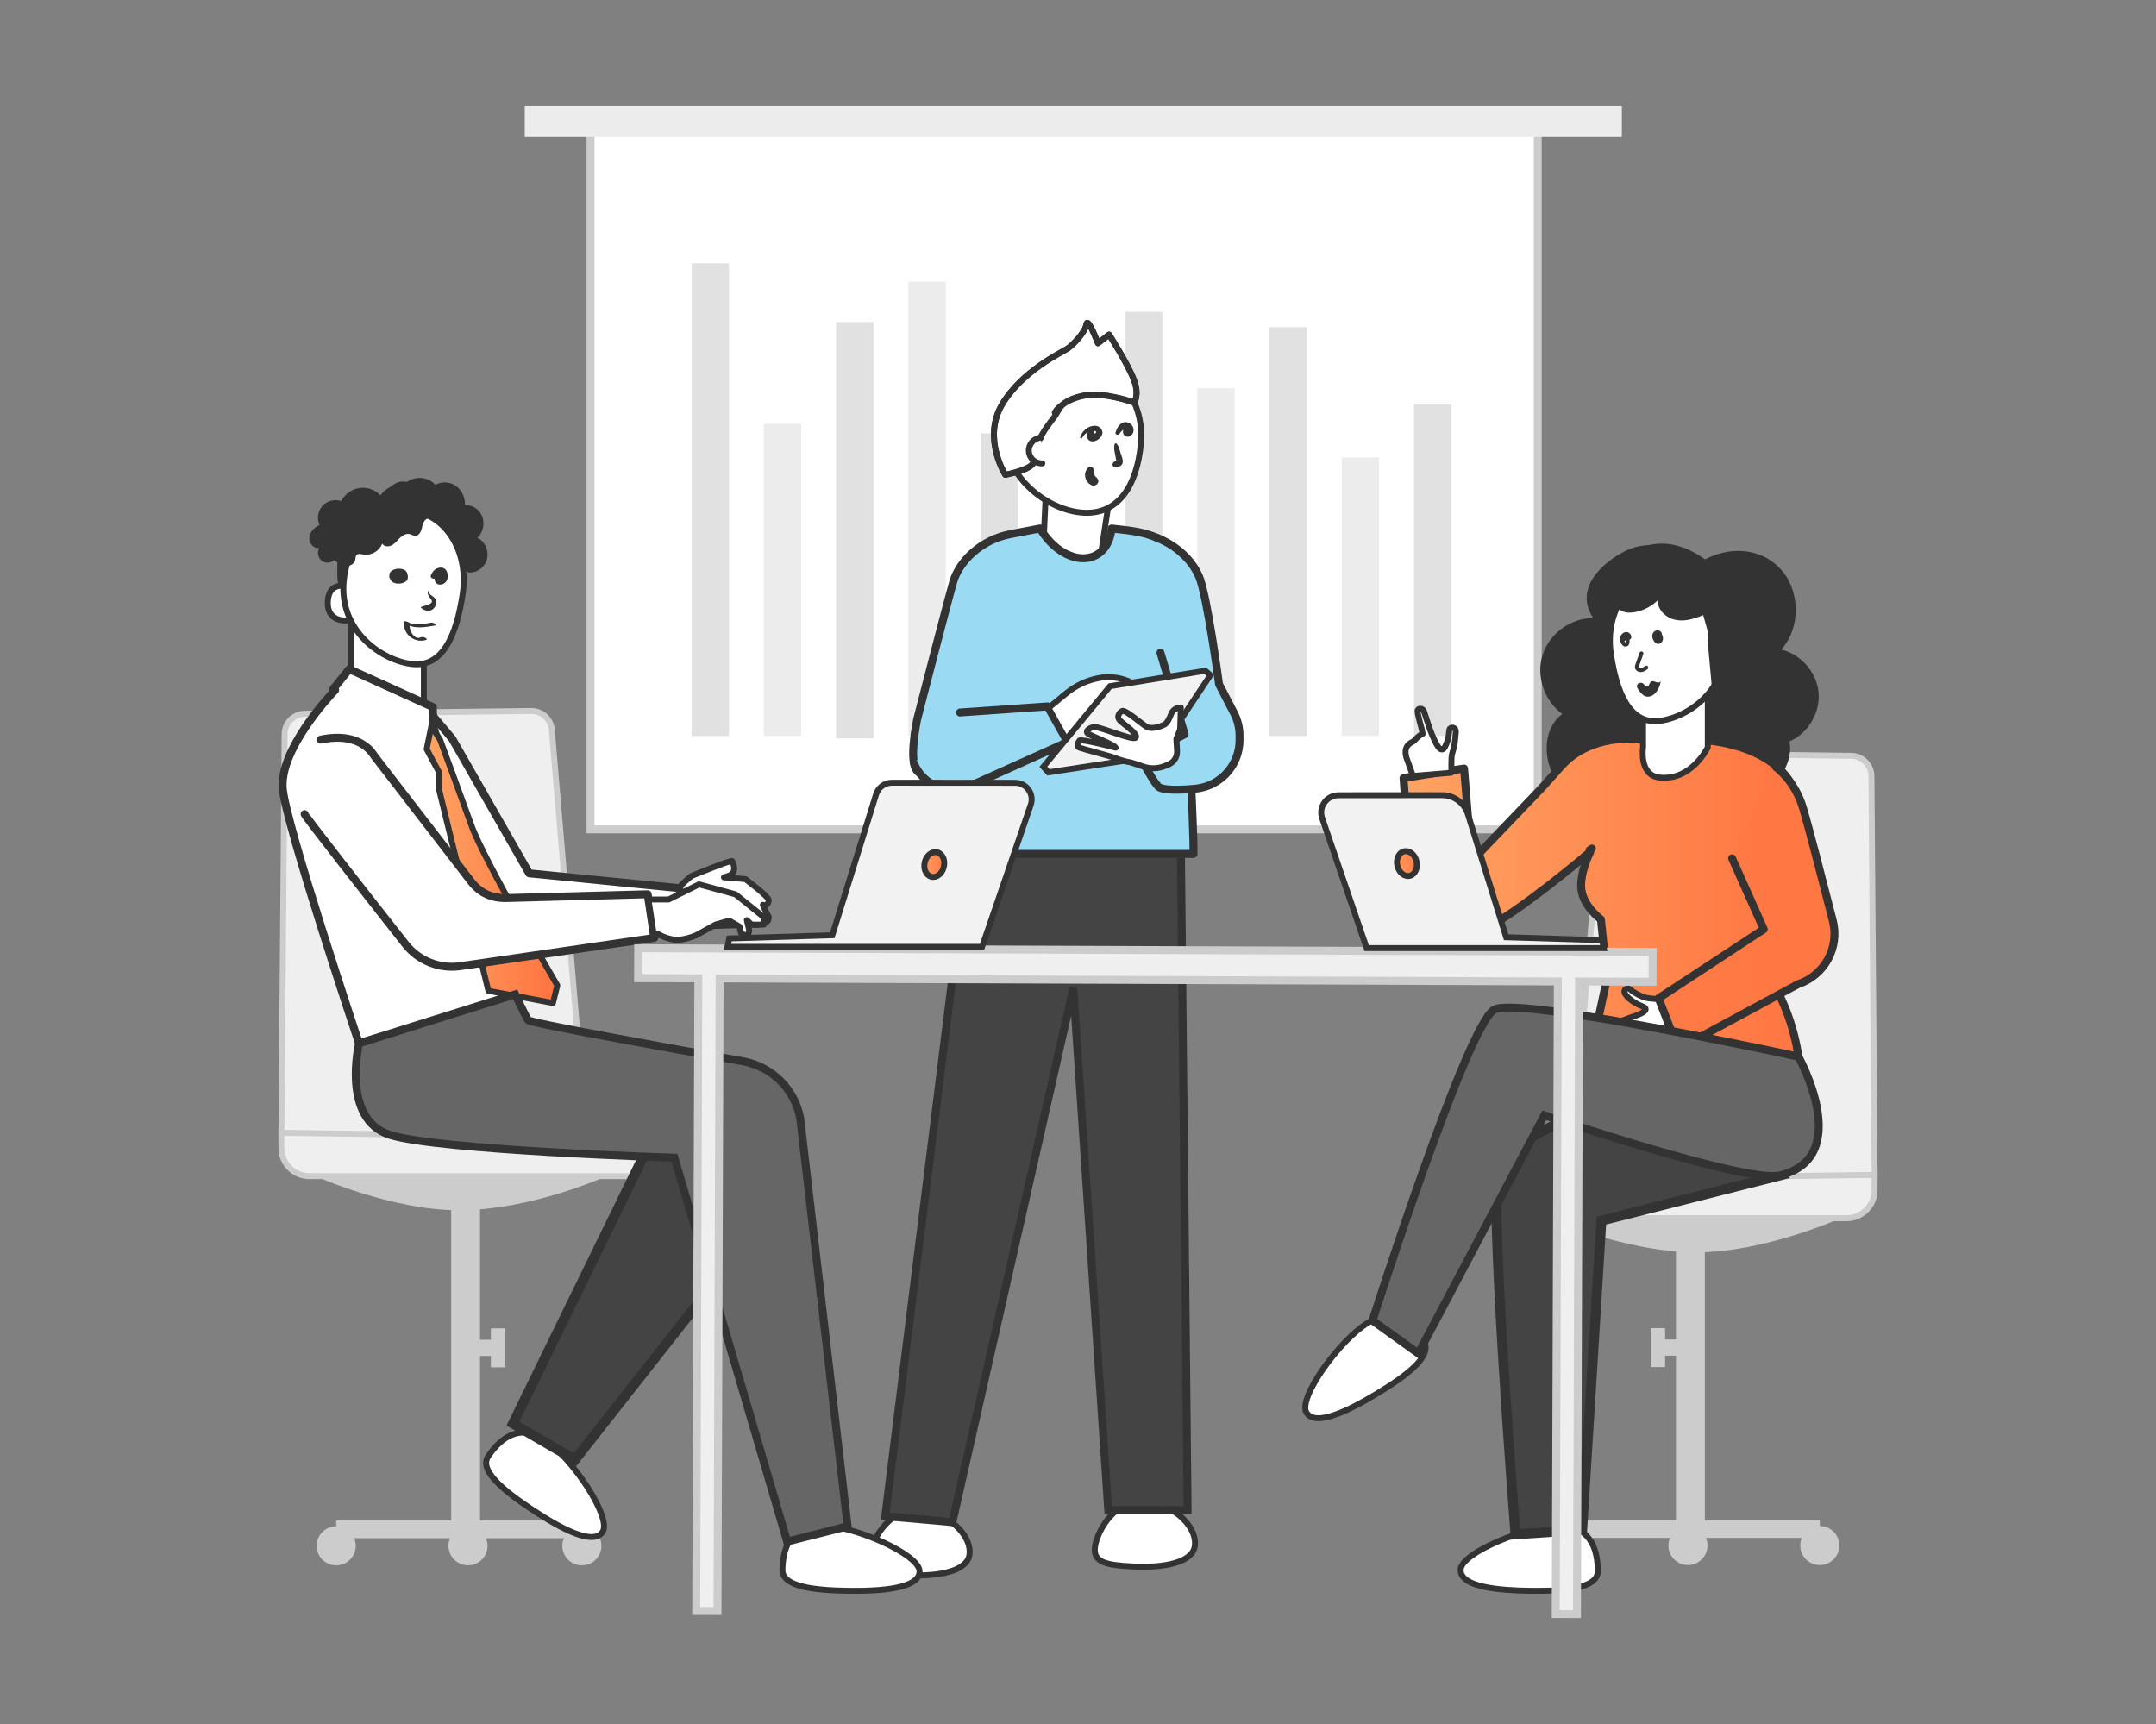 <svg width="544" height="435" viewBox="0 0 544 435" fill="none" xmlns="http://www.w3.org/2000/svg">
<rect x="0" y="0" width="544" height="435" fill="#808080" stroke="none"/>
<path d="M388 33.255H149V209.255H388V33.255Z" fill="white" stroke="#CCCCCC" stroke-width="2"/>
<path d="M183.948 66.432H174.512V185.697H183.948V66.432Z" fill="#E1E1E1"/>
<path d="M202.17 106.931H192.734V185.687H202.17V106.931Z" fill="#ECECEC"/>
<path d="M220.401 81.259H210.965V186.306H220.401V81.259Z" fill="#E1E1E1"/>
<path d="M238.623 71.032H229.187V185.687H238.623V71.032Z" fill="#ECECEC"/>
<path d="M256.844 109.359H247.408V185.686H256.844V109.359Z" fill="#E1E1E1"/>
<path d="M275.066 124.328H265.63V185.687H275.066V124.328Z" fill="#ECECEC"/>
<path d="M293.297 78.669H283.861V185.687H293.297V78.669Z" fill="#E1E1E1"/>
<path d="M311.519 97.964H302.083V185.687H311.519V97.964Z" fill="#ECECEC"/>
<path d="M329.74 82.548H320.304V185.697H329.74V82.548Z" fill="#E1E1E1"/>
<path d="M347.962 115.421H338.525V185.697H347.962V115.421Z" fill="#ECECEC"/>
<path d="M366.193 102.047H356.757V185.686H366.193V102.047Z" fill="#E1E1E1"/>
<path d="M409.225 26.755H132.406V34.554H409.225V26.755Z" fill="#ECECEC"/>
<path d="M391.004 307.369C391.004 307.369 409.876 315.97 428.24 315.97C445.241 315.97 464.266 307.42 464.266 307.42L391.004 307.369Z" fill="#CCCCCC"/>
<path d="M430.161 302.403H422.881V386.723H430.161V302.403Z" fill="#CCCCCC"/>
<path d="M459.171 383.565H394.542V388.033H459.171V383.565Z" fill="#CCCCCC"/>
<path d="M397.186 394.878C399.909 394.878 402.117 392.672 402.117 389.952C402.117 387.232 399.909 385.027 397.186 385.027C394.462 385.027 392.254 387.232 392.254 389.952C392.254 392.672 394.462 394.878 397.186 394.878Z" fill="#CCCCCC"/>
<path d="M430.832 389.952C430.832 392.674 428.626 394.878 425.901 394.878C423.176 394.878 420.969 392.674 420.969 389.952C420.969 387.231 423.176 385.027 425.901 385.027C428.626 385.027 430.832 387.231 430.832 389.952Z" fill="#CCCCCC"/>
<path d="M459.171 394.878C461.895 394.878 464.103 392.672 464.103 389.952C464.103 387.232 461.895 385.027 459.171 385.027C456.448 385.027 454.24 387.232 454.24 389.952C454.24 392.672 456.448 394.878 459.171 394.878Z" fill="#CCCCCC"/>
<path d="M428.24 337.957H418.336V342.049H428.24V337.957Z" fill="#CCCCCC"/>
<path d="M420.146 335.093H416.536V344.923H420.146V335.093Z" fill="#CCCCCC"/>
<path d="M465.892 307.369H385.025C382.005 307.369 379.554 304.921 379.554 301.905C379.554 298.889 382.005 296.441 385.025 296.441H472.99V300.29C472.99 304.2 469.817 307.369 465.892 307.369Z" fill="#EFEFEF" stroke="#CCCCCC" stroke-width="1.5"/>
<path d="M410.008 189.993L467.082 190.693C469.899 190.724 472.176 193.009 472.197 195.822L473 296.431L396.108 297.477L404.782 194.715C405.015 192.024 407.293 189.952 410.008 189.993Z" fill="#EFEFEF" stroke="#CCCCCC" stroke-width="1.5"/>
<path fill-rule="evenodd" clip-rule="evenodd" d="M219.446 392.308C218.815 396.37 222.089 397.081 229.044 397.427C237.108 397.833 243.971 396.37 244.612 392.308C245.253 388.246 240.717 382.325 232.756 381.087C224.784 379.858 220.086 388.246 219.446 392.308Z" fill="white" stroke="#333333" stroke-width="1.5" stroke-miterlimit="10" stroke-linecap="round" stroke-linejoin="round"/>
<path fill-rule="evenodd" clip-rule="evenodd" d="M276.306 390.125C275.676 394.187 278.95 394.898 285.905 395.243C293.968 395.65 300.832 394.187 301.473 390.125C302.113 386.063 297.578 380.142 289.616 378.903C281.645 377.674 276.937 386.063 276.306 390.125Z" fill="white" stroke="#333333" stroke-width="1.5" stroke-miterlimit="10" stroke-linecap="round" stroke-linejoin="round"/>
<path d="M152.996 296.757C152.996 296.757 134.124 305.358 115.76 305.358C98.759 305.358 79.734 296.807 79.734 296.807L152.996 296.757Z" fill="#CCCCCC"/>
<path d="M113.838 386.79L121.118 386.79L121.118 302.47L113.838 302.47L113.838 386.79Z" fill="#CCCCCC"/>
<path d="M84.827 388.104L149.456 388.104L149.456 383.635L84.827 383.635L84.827 388.104Z" fill="#CCCCCC"/>
<path d="M146.814 394.949C149.538 394.949 151.746 392.744 151.746 390.024C151.746 387.304 149.538 385.098 146.814 385.098C144.09 385.098 141.883 387.304 141.883 390.024C141.883 392.744 144.09 394.949 146.814 394.949Z" fill="#CCCCCC"/>
<path d="M113.157 390.024C113.157 392.745 115.364 394.949 118.089 394.949C120.814 394.949 123.02 392.745 123.02 390.024C123.02 387.302 120.814 385.098 118.089 385.098C115.374 385.098 113.157 387.302 113.157 390.024Z" fill="#CCCCCC"/>
<path d="M84.829 394.949C87.552 394.949 89.76 392.744 89.76 390.024C89.76 387.304 87.552 385.098 84.829 385.098C82.105 385.098 79.897 387.304 79.897 390.024C79.897 392.744 82.105 394.949 84.829 394.949Z" fill="#CCCCCC"/>
<path d="M115.76 342.123L125.664 342.123L125.664 338.031L115.76 338.031L115.76 342.123Z" fill="#CCCCCC"/>
<path d="M123.855 344.987L127.464 344.987L127.464 335.157L123.855 335.157L123.855 344.987Z" fill="#CCCCCC"/>
<path d="M78.097 296.756H158.965C161.985 296.756 164.436 294.309 164.436 291.293C164.436 288.277 161.985 285.829 158.965 285.829H71V289.678C71 293.588 74.183 296.756 78.097 296.756Z" fill="#EFEFEF" stroke="#CCCCCC" stroke-width="1.5"/>
<path d="M133.992 179.38L76.928 180.081C74.112 180.111 71.834 182.396 71.814 185.209L71.01 285.819L147.902 286.865L139.229 184.102C138.985 181.411 136.707 179.34 133.992 179.38Z" fill="#EFEFEF" stroke="#CCCCCC" stroke-width="1.5"/>
<path d="M263.281 137.317L264.104 119.677L280.19 123.973L277.323 142.912L263.281 137.317Z" fill="white" stroke="#333333" stroke-width="1.5" stroke-miterlimit="10" stroke-linecap="round" stroke-linejoin="round"/>
<path d="M287.867 111.948C286.871 122.49 282.214 130.198 272.778 129.314C263.342 128.431 252.706 119.27 253.702 108.739C254.699 98.208 263.148 90.378 272.585 91.262C282.021 92.145 288.854 101.407 287.867 111.948Z" fill="white" stroke="#333333" stroke-width="1.5" stroke-miterlimit="10" stroke-linecap="round" stroke-linejoin="round"/>
<path fill-rule="evenodd" clip-rule="evenodd" d="M276.234 99.579C273.652 99.528 269.655 100.361 267.856 102.392C267.083 103.255 266.615 104.464 265.883 105.398C264.775 106.81 263.707 108.242 262.833 109.816C262.019 111.298 261.368 112.893 261.053 114.558C260.758 116.092 260.972 116.996 259.599 117.869C257.921 118.935 255.593 119.392 253.661 119.799C253.661 119.799 247.834 110.638 252.797 102.138C257.759 93.638 267.907 88.916 269.35 87.961C270.794 87.007 273.835 83.798 274.14 81.817C274.455 79.827 277.038 86.611 277.038 86.611L279.854 84.427C279.854 84.427 284.521 91.668 286.118 95.862C287.551 99.62 286.209 101.57 286.209 101.57C286.209 101.57 280.891 99.671 276.234 99.579Z" fill="white" stroke="#333333" stroke-width="1.5" stroke-miterlimit="10" stroke-linecap="round" stroke-linejoin="round"/>
<path d="M260.637 117.077C259.325 118.621 253.651 119.799 253.651 119.799C253.651 119.799 247.825 110.638 252.787 102.138C257.749 93.638 267.897 88.916 269.341 87.961C270.785 87.007 273.825 83.798 274.13 81.817C274.445 79.827 277.028 86.611 277.028 86.611L279.845 84.427C279.845 84.427 284.512 91.668 286.108 95.862C287.542 99.62 286.2 101.57 286.2 101.57C286.2 101.57 280.872 99.66 276.215 99.569C271.995 99.488 267.216 101.956 266.138 104.088" stroke="#333333" stroke-width="1.5" stroke-miterlimit="10" stroke-linecap="round" stroke-linejoin="round"/>
<path fill-rule="evenodd" clip-rule="evenodd" d="M262.996 116.915C261.206 116.996 259.681 115.615 259.59 113.827C259.508 112.04 260.891 110.517 262.681 110.425" fill="white"/>
<path d="M262.996 116.915C261.206 116.996 259.681 115.615 259.59 113.827C259.508 112.04 260.891 110.517 262.681 110.425" stroke="#333333" stroke-width="1.5" stroke-miterlimit="10" stroke-linecap="round" stroke-linejoin="round"/>
<path d="M273.063 110.476C273.52 109.623 274.262 108.983 275.218 108.76C275.493 108.699 276.621 108.638 276.591 109.024C276.56 109.328 276.022 109.45 275.828 109.562C275.818 109.572 275.666 109.592 275.666 109.582C275.706 109.46 276.133 109.928 276.062 109.907C276.093 109.917 275.96 109.034 276.062 108.841C276.154 108.648 276.072 108.435 275.869 108.374C274.374 107.866 273.632 110.537 274.974 111.217C275.991 111.735 277.343 110.933 277.892 110.06C278.665 108.831 277.679 107.439 276.296 107.409C274.578 107.368 273.052 108.719 272.544 110.283C272.442 110.567 272.91 110.76 273.063 110.476Z" fill="#333333"/>
<path d="M282.458 109.471C282.732 109.085 283.078 108.526 283.587 108.415C283.627 108.404 283.78 108.425 283.81 108.404C283.82 108.404 283.831 108.404 283.851 108.415C283.871 108.445 283.861 108.415 283.81 108.344C283.749 108.222 283.749 108.242 283.79 108.374C283.78 108.354 283.78 108.333 283.77 108.323C283.8 108.201 283.831 108.029 283.953 107.968C284.258 107.927 284.573 107.887 284.878 107.846C284.837 107.836 284.797 107.826 284.756 107.815C283.729 107.562 283.048 108.608 283.465 109.491C283.485 109.532 283.505 109.572 283.526 109.613C283.881 110.364 284.888 110.324 285.417 109.857C286.637 108.801 285.874 106.749 284.349 106.536C282.732 106.312 281.909 107.755 281.482 109.065C281.278 109.664 282.122 109.938 282.458 109.471Z" fill="#333333"/>
<path d="M281.228 112.091C280.943 113.137 281.329 114.335 281.492 115.381C281.533 115.635 281.553 115.899 281.614 116.143C281.919 116.163 281.98 116.193 281.787 116.224C281.716 116.244 281.655 116.254 281.583 116.275C281.217 116.457 280.984 116.498 280.78 116.894C280.617 117.219 280.739 117.707 281.146 117.788C282.122 117.981 283.282 117.625 283.302 116.488C283.322 115.696 282.895 114.822 282.671 114.071C282.448 113.309 282.295 112.568 281.777 111.959C281.604 111.756 281.289 111.867 281.228 112.091Z" fill="#333333"/>
<path d="M275.025 117.727C274.506 117.818 274.212 118.367 273.998 118.803C273.703 119.413 273.723 120.164 273.937 120.804C274.303 121.891 275.798 123.241 276.865 122.084C277.089 121.84 277.231 121.474 277.109 121.149C276.937 120.682 276.662 120.499 276.337 120.154C276.143 119.941 276.154 119.717 276.123 119.433C276.062 118.803 275.94 117.575 275.025 117.727Z" fill="#333333"/>
<path d="M88.53 189.478L106.944 189.478L106.944 152.177L88.53 152.177L88.53 189.478Z" fill="white" stroke="#333333" stroke-width="1.5" stroke-miterlimit="10" stroke-linecap="round" stroke-linejoin="round"/>
<path d="M98.017 123.627C98.973 121.992 100.955 121.129 102.664 121.606C104.85 120.012 108.033 120.317 109.863 122.297C111.49 121.424 113.513 121.535 115.008 122.581C116.503 123.627 117.418 125.557 117.336 127.496C119.157 127.324 120.987 128.512 121.678 130.32C122.37 132.127 121.861 134.402 120.478 135.712C122.37 136.545 123.448 139.053 122.837 141.186C122.227 143.319 120.001 144.781 117.987 144.375L98.373 128.969C97.203 127.547 97.061 125.272 98.017 123.627Z" fill="#333333"/>
<path d="M115.598 137.764C115.598 137.764 113.808 132.351 111.378 130.929C108.439 129.203 106.853 132.452 103.996 131.406C101.149 130.36 98.332 128.705 95.18 130.726C91.723 132.93 93.116 134.778 92.618 138.474C90.604 153.443 87.513 157.485 87.289 150.336C87.269 149.554 85.154 148.762 85.103 145.461C85.032 141.176 85.276 135.996 86.466 133.062C87.472 130.584 89.059 128.938 91.824 127.212C96.176 124.48 101.83 124.866 105.633 125.557C109.426 126.237 116.462 131.234 115.598 137.764Z" fill="#333333"/>
<path d="M88.53 150.143C88.581 148.853 87.544 147.746 86.252 147.756C84.676 147.777 82.876 148.528 82.714 151.758C82.439 157.485 88.255 156.581 88.276 156.419C88.286 156.307 88.438 152.54 88.53 150.143Z" fill="white" stroke="#333333" stroke-width="1.5" stroke-miterlimit="10" stroke-linecap="round" stroke-linejoin="round"/>
<path d="M86.883 145.329C84.879 158.216 95.322 166.27 103.569 167.498C111.815 168.727 115.232 160.004 116.757 149.777C118.282 139.551 112.832 130.269 104.575 129.05C96.329 127.811 88.469 135.113 86.883 145.329Z" fill="white" stroke="#333333" stroke-width="1.5" stroke-miterlimit="10" stroke-linecap="round" stroke-linejoin="round"/>
<path d="M84.219 141.196C85.063 141.876 85.947 142.567 87.005 142.76C88.062 142.953 89.343 142.435 89.608 141.389C89.73 140.922 89.659 140.363 89.994 140.018C90.401 139.612 91.082 139.805 91.652 139.906C93.624 140.272 95.77 139.033 96.431 137.144C96.878 137.946 98.068 138.007 98.871 137.571C99.674 137.134 100.234 136.372 100.894 135.732C101.545 135.093 102.44 134.544 103.335 134.747C103.833 134.859 104.28 135.194 104.799 135.194C105.704 135.184 106.223 134.169 106.436 133.295C106.64 132.412 106.833 131.386 107.636 130.959C108.378 130.563 109.273 130.898 110.087 131.091C110.9 131.274 111.988 131.173 112.263 130.381C112.405 129.964 112.263 129.507 112.059 129.121C111.124 127.364 108.866 126.43 106.965 127.029C106.477 124.714 104.504 122.794 102.176 122.358C99.847 121.921 97.315 123.008 96.024 124.988C94.682 123.566 92.628 122.845 90.686 123.13C88.743 123.414 86.984 124.683 86.1 126.43C84.473 125.861 82.52 126.349 81.361 127.628C80.202 128.898 79.887 130.888 80.609 132.452C79.328 133.051 78.168 134.189 78.036 135.6C77.894 137.012 79.165 138.535 80.558 138.271C79.918 139.327 80.253 140.861 81.27 141.562C82.287 142.262 83.842 142.019 84.595 141.044" fill="#333333"/>
<path d="M110.829 145.36C110.931 145.126 111.042 144.893 111.185 144.679C111.144 144.74 111.093 144.811 111.053 144.872C111.134 144.75 111.225 144.639 111.337 144.537C111.276 144.598 111.205 144.649 111.144 144.71C111.195 144.669 111.246 144.629 111.307 144.588C111.225 144.639 111.144 144.679 111.063 144.73C111.103 144.71 111.144 144.69 111.185 144.669C111.093 144.7 110.992 144.74 110.9 144.771C110.941 144.75 110.981 144.74 111.032 144.73C110.931 144.75 110.829 144.761 110.727 144.781C110.758 144.781 110.788 144.771 110.829 144.771C110.737 144.771 110.636 144.771 110.544 144.771C110.585 144.771 110.636 144.771 110.676 144.781C110.595 144.761 110.503 144.74 110.422 144.73C110.463 144.74 110.503 144.75 110.554 144.771C110.483 144.74 110.412 144.7 110.341 144.669C110.412 144.7 110.463 144.74 110.524 144.791C110.473 144.74 110.422 144.69 110.361 144.649C110.463 144.75 110.544 144.862 110.605 144.984C110.575 144.923 110.544 144.862 110.514 144.801C110.646 145.075 110.717 145.38 110.727 145.685C110.727 145.614 110.717 145.553 110.717 145.482C110.727 145.725 110.707 145.969 110.646 146.203C110.666 146.132 110.686 146.071 110.707 146C110.666 146.121 110.615 146.243 110.544 146.355C110.585 146.294 110.636 146.223 110.676 146.162C110.646 146.213 110.605 146.253 110.564 146.294C110.625 146.233 110.697 146.182 110.758 146.121C110.727 146.142 110.707 146.162 110.676 146.182C110.758 146.132 110.839 146.091 110.92 146.04C110.9 146.05 110.88 146.061 110.859 146.071C110.951 146.04 111.053 146 111.144 145.969C111.134 145.979 111.114 145.979 111.103 145.979C111.205 145.959 111.307 145.949 111.408 145.928C111.388 145.928 111.368 145.939 111.337 145.939C111.429 145.939 111.53 145.939 111.622 145.939C111.612 145.939 111.591 145.939 111.581 145.939C111.663 145.959 111.754 145.979 111.835 145.989C111.815 145.979 111.795 145.979 111.774 145.969C111.846 146 111.917 146.04 111.988 146.071C111.947 146.05 111.917 146.03 111.886 146C111.937 146.05 111.988 146.101 112.049 146.142C111.998 146.091 111.957 146.03 111.927 145.969C111.957 146.03 111.988 146.091 112.019 146.152C111.937 145.969 111.896 145.766 111.876 145.573C111.876 145.644 111.886 145.705 111.886 145.776C111.876 145.583 111.886 145.38 111.947 145.197C111.927 145.268 111.907 145.329 111.886 145.4C111.907 145.35 111.917 145.309 111.947 145.268C111.998 145.167 112.029 145.045 112.059 144.933C112.039 145.004 112.019 145.065 111.998 145.136C112.008 145.096 112.029 145.055 112.059 145.015C112.019 145.075 111.968 145.147 111.927 145.207C111.937 145.197 111.947 145.177 111.968 145.167C111.907 145.228 111.835 145.279 111.774 145.339C111.785 145.329 111.785 145.329 111.795 145.319C111.713 145.37 111.632 145.411 111.551 145.461C111.561 145.451 111.581 145.441 111.591 145.441C111.5 145.472 111.398 145.512 111.307 145.543C111.317 145.543 111.317 145.543 111.327 145.543C111.225 145.563 111.124 145.573 111.022 145.593C111.032 145.593 111.032 145.593 111.042 145.593C110.951 145.593 110.849 145.593 110.758 145.593C110.768 145.593 110.768 145.593 110.778 145.593C110.697 145.573 110.605 145.553 110.524 145.543C110.534 145.543 110.534 145.553 110.544 145.553C110.473 145.522 110.402 145.482 110.331 145.451C110.341 145.451 110.341 145.461 110.351 145.461C110.3 145.411 110.249 145.36 110.188 145.319C110.219 145.339 110.229 145.37 110.249 145.4C110.219 145.339 110.188 145.279 110.158 145.218C110.188 145.279 110.198 145.35 110.198 145.421C110.198 145.35 110.188 145.289 110.188 145.218C110.188 145.309 110.188 145.4 110.158 145.492C110.178 145.421 110.198 145.36 110.219 145.289C110.209 145.319 110.188 145.35 110.178 145.38C110.219 145.319 110.27 145.248 110.31 145.187C110.31 145.197 110.3 145.197 110.3 145.207C110.168 145.37 110.056 145.593 110.117 145.807C110.168 146.02 110.381 146.172 110.575 146.233C110.839 146.314 111.144 146.314 111.408 146.243C111.673 146.162 111.947 146.04 112.13 145.817C112.456 145.421 112.547 144.822 112.232 144.385C112.08 144.161 111.795 144.06 111.541 144.029C111.215 143.989 110.88 144.05 110.585 144.192C110.178 144.385 109.873 144.73 109.802 145.177C109.822 145.106 109.843 145.045 109.863 144.974C109.72 145.207 109.649 145.512 109.649 145.786C109.639 146.071 109.659 146.385 109.771 146.66C109.924 147.035 110.158 147.31 110.554 147.431C111.225 147.635 112.008 147.371 112.466 146.853C112.984 146.274 113.056 145.421 112.903 144.69C112.832 144.385 112.71 144.05 112.517 143.806C112.171 143.359 111.591 143.156 111.042 143.207C110.402 143.258 109.822 143.562 109.395 144.04C109.121 144.354 108.907 144.73 108.744 145.116C108.663 145.319 108.653 145.532 108.785 145.705C108.917 145.888 109.192 145.989 109.405 146.01C109.7 146.03 110.015 145.989 110.28 145.857C110.483 145.766 110.727 145.604 110.829 145.36Z" fill="#333333"/>
<path d="M102.023 145.34C102.033 145.126 102.043 144.913 102.054 144.69C102.033 144.781 102.023 144.872 102.003 144.964C102.023 144.923 102.043 144.883 102.064 144.852C102.003 144.933 101.952 145.025 101.891 145.106C101.921 145.065 101.962 145.025 102.003 144.984C101.911 145.055 101.81 145.136 101.718 145.208C101.738 145.187 101.759 145.177 101.779 145.167C101.657 145.228 101.525 145.289 101.403 145.35C101.413 145.34 101.433 145.34 101.444 145.329C101.291 145.37 101.149 145.421 100.996 145.461C101.006 145.461 101.027 145.451 101.037 145.451C100.874 145.472 100.701 145.502 100.539 145.522C100.549 145.522 100.569 145.522 100.579 145.522C100.406 145.522 100.244 145.522 100.071 145.522C100.081 145.522 100.091 145.522 100.101 145.522C99.949 145.502 99.796 145.472 99.644 145.451C99.664 145.451 99.684 145.461 99.695 145.461C99.562 145.421 99.43 145.37 99.298 145.329C99.318 145.34 99.339 145.35 99.349 145.36C99.247 145.299 99.146 145.238 99.034 145.177C99.064 145.197 99.095 145.228 99.125 145.248C99.054 145.167 98.983 145.096 98.922 145.015C99.003 145.106 99.054 145.228 99.095 145.35C99.064 145.258 99.034 145.167 99.013 145.086C99.125 145.421 99.146 145.797 99.085 146.152C99.105 146.061 99.115 145.969 99.135 145.878C99.125 145.888 99.115 145.908 99.115 145.918C99.176 145.837 99.227 145.746 99.288 145.664C99.268 145.695 99.237 145.725 99.207 145.756C99.298 145.685 99.4 145.604 99.491 145.532C99.471 145.543 99.451 145.563 99.43 145.573C99.552 145.512 99.684 145.451 99.806 145.39C99.796 145.39 99.786 145.4 99.776 145.4C99.928 145.36 100.071 145.309 100.223 145.268C100.213 145.268 100.193 145.279 100.183 145.279C100.345 145.258 100.518 145.228 100.681 145.208C100.671 145.208 100.661 145.208 100.65 145.208C100.823 145.208 100.986 145.208 101.159 145.208C101.149 145.208 101.139 145.208 101.128 145.208C101.281 145.228 101.433 145.258 101.586 145.279C101.576 145.279 101.555 145.268 101.545 145.268C101.677 145.309 101.81 145.36 101.942 145.4C101.921 145.39 101.901 145.38 101.881 145.37C101.982 145.431 102.084 145.492 102.196 145.553C102.155 145.532 102.125 145.502 102.094 145.461C102.166 145.543 102.237 145.614 102.298 145.695C102.216 145.593 102.155 145.482 102.115 145.36C102.145 145.451 102.176 145.543 102.196 145.624C102.155 145.502 102.135 145.37 102.125 145.238C101.83 145.553 101.535 145.868 101.24 146.182C101.383 146.132 101.525 146.091 101.667 146.04C101.86 145.979 102.033 145.878 102.186 145.736C102.328 145.644 102.43 145.522 102.501 145.36C102.572 145.218 102.572 145.086 102.511 144.954C102.481 144.801 102.399 144.679 102.257 144.588C102.155 144.527 102.054 144.466 101.942 144.405C101.667 144.283 101.383 144.222 101.088 144.202C100.915 144.202 100.752 144.202 100.579 144.202C100.254 144.222 99.939 144.294 99.634 144.405C99.491 144.456 99.349 144.497 99.207 144.547C98.952 144.639 98.739 144.781 98.546 144.964C98.393 145.106 98.322 145.289 98.322 145.502C98.342 145.756 98.413 146.01 98.515 146.243C98.546 146.304 98.576 146.375 98.617 146.426C98.657 146.487 98.719 146.548 98.769 146.599C98.82 146.65 98.871 146.721 98.932 146.771C98.942 146.782 98.952 146.782 98.963 146.792C99.064 146.863 99.186 146.934 99.298 146.995C99.308 147.005 99.318 147.005 99.329 147.005C99.329 147.005 99.339 147.005 99.339 147.015C99.43 147.056 99.644 147.127 99.746 147.157C99.756 147.157 99.766 147.167 99.776 147.167C99.847 147.188 100.142 147.228 100.02 147.208C99.99 147.208 100.183 147.239 100.264 147.249C100.274 147.249 100.274 147.249 100.284 147.249C100.325 147.249 100.762 147.249 100.793 147.249H100.803C100.915 147.239 101.21 147.198 101.311 147.178C101.322 147.178 101.332 147.178 101.342 147.167C101.413 147.157 101.718 147.056 101.576 147.096C101.535 147.107 101.738 147.056 101.81 147.025C101.942 146.975 102.084 146.893 102.206 146.832C102.216 146.822 102.227 146.822 102.237 146.812C102.338 146.741 102.45 146.65 102.542 146.568C102.552 146.558 102.562 146.548 102.572 146.548C102.623 146.497 102.674 146.416 102.715 146.355C102.745 146.314 102.796 146.243 102.826 146.193C102.847 146.162 102.877 145.949 102.877 145.908C102.877 145.898 102.877 145.888 102.877 145.878C102.887 145.827 102.887 145.776 102.898 145.725C102.908 145.634 102.908 145.543 102.908 145.451C102.898 145.268 102.877 145.086 102.826 144.913C102.786 144.761 102.735 144.598 102.674 144.446C102.643 144.385 102.613 144.314 102.562 144.263C102.491 144.172 102.41 144.08 102.328 143.999C102.318 143.989 102.308 143.979 102.288 143.958C102.277 143.948 102.267 143.938 102.247 143.928C102.176 143.877 102.003 143.776 101.932 143.735C101.921 143.725 101.911 143.725 101.901 143.715C101.891 143.715 101.891 143.705 101.881 143.705C101.81 143.674 101.545 143.593 101.474 143.572C101.464 143.572 101.444 143.562 101.433 143.562C101.088 143.491 100.752 143.471 100.406 143.481C100.325 143.481 100.071 143.532 100.142 143.522C100.081 143.532 99.959 143.542 99.868 143.562C99.857 143.562 99.857 143.562 99.847 143.572C99.695 143.613 99.552 143.664 99.4 143.705C99.39 143.705 99.39 143.705 99.379 143.715C99.369 143.715 99.369 143.725 99.359 143.725C99.247 143.776 99.074 143.857 98.973 143.918C98.952 143.928 98.942 143.938 98.932 143.948C98.82 144.019 98.719 144.111 98.617 144.202C98.597 144.212 98.586 144.233 98.576 144.243C98.566 144.263 98.546 144.273 98.535 144.294C98.464 144.395 98.393 144.497 98.332 144.608C98.291 144.679 98.291 144.71 98.281 144.801C98.271 144.883 98.261 144.943 98.251 145.015C98.251 145.075 98.251 145.136 98.241 145.197C98.23 145.329 98.23 145.451 98.22 145.583C98.23 145.746 98.291 145.868 98.413 145.969C98.515 146.111 98.657 146.213 98.83 146.274C99.034 146.365 99.237 146.426 99.461 146.446C99.705 146.497 99.949 146.507 100.203 146.487C100.366 146.467 100.539 146.436 100.701 146.416C100.996 146.355 101.271 146.254 101.525 146.091C101.616 146.02 101.718 145.939 101.81 145.868C101.952 145.725 102.023 145.553 102.023 145.34Z" fill="#333333"/>
<path d="M108.246 149.127C108.165 149.402 108.287 149.655 108.439 149.859C108.612 150.072 108.826 150.214 109.09 150.387C109.334 150.569 109.639 150.783 109.863 151.158C110.097 151.534 110.148 152.062 110.015 152.489C109.893 152.926 109.649 153.291 109.344 153.596C109.029 153.9 108.561 154.083 108.175 154.093C107.361 154.124 106.721 153.829 106.192 153.311L106.223 153.159C106.904 152.854 107.504 152.773 107.911 152.59L108.429 152.387C108.612 152.326 108.775 152.194 108.877 152.052C108.978 151.9 109.009 151.768 108.968 151.585C108.927 151.402 108.765 151.179 108.571 150.945C108.388 150.712 108.144 150.417 108.033 150.082C107.9 149.757 107.88 149.33 108.114 149.046L108.246 149.127Z" fill="#333333"/>
<path d="M108.785 157.099C107.717 157.282 106.65 157.485 105.562 157.546C104.677 157.587 103.823 157.516 103.081 156.998C102.948 156.907 101.942 156.531 101.911 156.896C101.779 158.267 102.298 159.588 103.304 160.522C104.423 161.558 106.09 161.944 107.534 161.446C107.85 161.334 107.565 161.07 107.402 160.969C107.138 160.806 106.69 160.644 106.375 160.755C105.989 160.887 105.521 161.009 105.135 160.887C104.779 160.776 104.453 160.461 104.209 160.166C103.569 159.395 103.274 158.369 103.365 157.364C102.979 157.333 102.582 157.303 102.196 157.262C104.413 158.806 107.209 158.257 109.68 157.841C109.954 157.79 110.046 157.628 109.812 157.435C109.578 157.221 109.11 157.049 108.785 157.099Z" fill="#333333"/>
<path fill-rule="evenodd" clip-rule="evenodd" d="M152.051 386.51C149.671 390.105 141.344 385.555 134.389 380.965C127.433 376.375 120.773 371.084 123.153 367.489C125.532 363.894 130.464 358.653 137.419 363.244C144.384 367.834 154.43 382.915 152.051 386.51Z" fill="white" stroke="#333333" stroke-width="1.5" stroke-miterlimit="10" stroke-linecap="round" stroke-linejoin="round"/>
<path fill-rule="evenodd" clip-rule="evenodd" d="M232.024 396.482C231.973 400.788 222.506 401.479 214.178 401.377C205.851 401.276 197.37 400.443 197.421 396.127C197.472 391.821 198.774 384.743 207.112 384.834C215.45 384.926 232.064 392.176 232.024 396.482Z" fill="white" stroke="#333333" stroke-width="1.5" stroke-miterlimit="10" stroke-linecap="round" stroke-linejoin="round"/>
<path d="M244.724 211.187L223.371 382.539L240.311 384.052L270.815 249.341L279.631 381.006H299.652L297.934 210.832L244.724 211.187Z" fill="#444444" stroke="#333333" stroke-width="2"/>
<path d="M254.933 134.768C257.312 134.311 262.416 133.336 262.416 133.336C268.66 143.522 279.407 143.207 280.485 133.346C281.217 133.437 282.234 133.539 283.515 133.681C291.365 134.605 294.375 136.261 300.008 141.795L299.388 173.521C299.388 173.521 301.279 209.613 301.137 215.452H247.51L247.469 190.978L247.479 184.316C247.479 184.316 236.06 197.01 231.861 194.867C228.872 193.344 231.424 181.462 231.424 181.462C231.424 181.462 239.324 150.803 240.555 146.67C242.07 141.643 247.459 136.2 254.933 134.768Z" fill="#9ADAF3" stroke="#333333" stroke-width="2" stroke-miterlimit="10" stroke-linecap="round" stroke-linejoin="round"/>
<path d="M242.222 179.766L264.348 178.233L269.372 187.22L244.805 198.28C243.432 198.899 241.948 199.214 240.443 199.214C236.142 199.214 232.268 196.614 230.631 192.643" fill="#9ADAF3"/>
<path d="M242.222 179.766L264.348 178.233L269.372 187.22L244.805 198.28C243.432 198.899 241.948 199.214 240.443 199.214C236.142 199.214 232.268 196.614 230.631 192.643" stroke="#333333" stroke-width="2" stroke-miterlimit="10" stroke-linecap="round" stroke-linejoin="round"/>
<path d="M288.162 173.917L287.593 173.49C284.624 171.266 280.841 170.393 277.191 171.093C274.212 171.662 271.425 172.972 269.087 174.892L264.562 178.619L269.382 187.24L272.656 182.66C272.656 182.66 275.716 186.804 276.255 186.367C276.804 185.93 277.455 184.62 277.455 184.62L275.269 181.564L280.516 182.65L288.162 179.157L284.888 175.013L288.162 176.1V173.917Z" fill="white" stroke="#333333" stroke-width="1.5" stroke-miterlimit="10" stroke-linecap="round" stroke-linejoin="round"/>
<path d="M291.925 135.702C291.925 135.702 299.388 138.241 302.53 145.42C304.574 150.102 307.584 172.637 307.584 172.637L311.376 179.949C312.281 181.706 312.759 183.645 312.759 185.616V186.733C312.759 189.566 311.783 192.308 309.993 194.512C307.889 197.091 304.838 198.716 301.513 199.011C297.731 199.346 293.145 199.498 292.169 198.381C290.44 196.411 287.857 191.12 287.857 191.12L298.9 185.26L292.809 164.675" fill="#9ADAF3"/>
<path d="M291.925 135.702C291.925 135.702 299.388 138.241 302.53 145.42C304.574 150.102 307.584 172.637 307.584 172.637L311.376 179.949C312.281 181.706 312.759 183.645 312.759 185.616V186.733C312.759 189.566 311.783 192.308 309.993 194.512C307.889 197.091 304.838 198.716 301.513 199.011C297.731 199.346 293.145 199.498 292.169 198.381C290.44 196.411 287.857 191.12 287.857 191.12L298.9 185.26L292.809 164.675" stroke="#333333" stroke-width="2" stroke-miterlimit="10" stroke-linecap="round" stroke-linejoin="round"/>
<path d="M280.089 173.125L263.26 193.466L264.552 194.867L291.853 190.703L305.387 170.362L304.137 169.235L280.089 173.125Z" fill="#F2F2F2" stroke="#333333" stroke-width="1.5" stroke-miterlimit="10"/>
<path d="M297.934 178.497C296.856 178.497 295.89 179.147 295.504 180.152C295.097 181.208 294.507 182.437 293.846 182.793C292.636 183.453 290.542 183.981 289.433 183.442C288.335 182.904 283.922 178.934 283.149 179.38C282.377 179.817 281.716 180.812 282.489 181.696C283.261 182.579 287.339 185.22 286.566 186.103C285.793 186.987 277.191 183.107 275.869 183.453C274.547 183.798 273.774 184.61 274.547 185.138C275.32 185.667 281.167 187.87 281.492 188.642C281.492 188.642 272.666 186.327 272.341 186.875C272.005 187.423 271.456 188.307 272.341 188.642C273.225 188.977 280.831 190.957 281.492 191.282C282.153 191.618 284.431 192.278 284.888 192.278C285.132 192.278 286.861 192.857 288.437 193.405C290.227 194.024 292.169 193.974 293.928 193.263L294.823 192.897C296.216 192.328 297.09 190.947 296.999 189.444L296.816 186.438L297.782 183.96L297.934 178.497Z" fill="white" stroke="#333333" stroke-width="1.5" stroke-miterlimit="10" stroke-linecap="round" stroke-linejoin="round"/>
<path d="M170.923 224.491C170.923 224.145 174.146 221.099 174.665 220.926C175.183 220.753 184.579 216.844 184.752 217.28C184.925 217.717 186.053 219.85 184.142 220.865L182.667 221.363L188.056 221.799C188.056 221.799 194.056 226.227 193.974 227.182C193.883 228.136 193.1 228.746 192.581 228.309C192.063 227.872 193.974 231.346 193.974 231.346C193.974 231.346 193.974 232.818 193.191 232.564C192.408 232.3 191.188 230.909 191.188 230.909C191.188 230.909 192.317 232.737 191.971 233.082C191.625 233.427 189.887 233.519 189.714 233.082C189.541 232.645 189.277 231.863 189.277 231.863L188.229 231.955V233.377L172.306 233.864L170.923 224.491Z" fill="white" stroke="#333333" stroke-width="1.5" stroke-miterlimit="10" stroke-linecap="round" stroke-linejoin="round"/>
<path d="M109.222 180.619L114.083 186.367L133.524 220.347L171.441 224.094L172.275 235.052L128.603 239.175L104.219 195.101L109.222 180.619Z" fill="white" stroke="#333333" stroke-width="2" stroke-miterlimit="10" stroke-linecap="round" stroke-linejoin="round"/>
<path d="M113.066 197.193L109.304 183.016L109.222 178.395L88.123 168.829L84.066 173.866L84.554 174.12C82.897 175.866 70.603 189.119 71.335 198.899C71.996 207.714 90.584 263.243 90.584 263.243L132.934 250.884L113.066 197.193Z" fill="white" stroke="#333333" stroke-width="2" stroke-miterlimit="10" stroke-linecap="round" stroke-linejoin="round"/>
<path d="M108.836 183.209L107.656 189.008L110.758 194.817V199.112L123.224 249.991L139.513 253.068L140.622 248.63C140.622 248.63 122.146 217.138 118.953 208.262C115.76 199.387 111.032 186.621 111.032 186.621L108.836 183.209Z" fill="url(#paint0_linear_17_1499)" stroke="#333333" stroke-width="1.5" stroke-miterlimit="10" stroke-linecap="round" stroke-linejoin="round"/>
<path d="M76.857 205.409C76.857 205.815 93.502 227.04 102.318 238.241C105.613 242.435 110.9 244.537 116.177 243.765L165.076 236.646L163.419 225.628L128.135 226.583C124.281 226.735 121.211 225.455 118.852 222.398C111.286 212.578 94.875 191.293 94.448 190.734C94.163 190.358 91.143 184.468 80.914 186.611" fill="white"/>
<path d="M76.857 205.409C76.857 205.815 93.502 227.04 102.318 238.241C105.613 242.435 110.9 244.537 116.177 243.765L165.076 236.646L163.419 225.628L128.135 226.583C124.281 226.735 121.211 225.455 118.852 222.398C111.286 212.578 94.875 191.293 94.448 190.734C94.163 190.358 91.143 184.468 80.914 186.611" stroke="#333333" stroke-width="2" stroke-miterlimit="10" stroke-linecap="round" stroke-linejoin="round"/>
<path d="M185.585 225.648L176.363 223.13L168.706 226.948H164.354L163.663 227.233L164.903 235.479L166.002 235.631C166.002 235.631 167.232 236.505 169.672 237.022C172.113 237.54 175.671 235.976 175.671 235.976L180.542 233.285L184.02 232.3L186.623 233.813C186.623 233.813 186.887 234.859 186.887 235.205C186.887 235.55 187.843 235.987 188.361 235.987C188.88 235.987 189.053 234.768 189.053 234.768L188.443 232.168L189.663 233.295H192.703V231.386L185.585 225.648Z" fill="white" stroke="#333333" stroke-width="1.5" stroke-miterlimit="10" stroke-linecap="round" stroke-linejoin="round"/>
<path d="M165.086 286.144L129.426 359.192L145.075 368.311L186.592 315.503L175.783 286.144H165.086Z" fill="#444444" stroke="#333333" stroke-width="2.5"/>
<path d="M402.003 155.928C396.38 155.908 390.96 159.828 389.242 165.18C387.523 170.522 389.628 176.869 394.204 180.129C388.764 184.211 389.252 193.158 393.736 198.256C398.22 203.364 405.318 205.304 412.09 205.934C420.306 206.685 428.664 205.862 436.575 203.506C440.479 202.349 444.364 200.754 447.343 197.982C450.322 195.209 452.264 191.066 451.522 187.065C456.22 185.034 459.321 179.824 458.863 174.736C458.406 169.648 454.43 165.068 449.448 163.9C454.532 158.234 454.278 148.596 448.909 143.194C443.204 137.466 434.389 138.014 428.176 142.381C423.234 137.791 415.984 135.983 409.924 139.101C403.833 142.249 397.183 148.698 402.003 155.928Z" fill="#333333"/>
<path fill-rule="evenodd" clip-rule="evenodd" d="M368.539 396.088C368.488 400.394 377.934 401.287 386.272 401.379C394.61 401.47 403.09 400.81 403.141 396.504C403.192 392.198 402.043 385.089 393.705 384.998C385.377 384.907 368.589 391.772 368.539 396.088Z" fill="white" stroke="#333333" stroke-width="1.5" stroke-miterlimit="10" stroke-linecap="round" stroke-linejoin="round"/>
<path fill-rule="evenodd" clip-rule="evenodd" d="M329.645 356.421C331.882 360.107 340.383 355.893 347.511 351.577C354.639 347.261 361.502 342.234 359.265 338.547C357.028 334.861 352.3 329.428 345.172 333.744C338.044 338.06 327.408 352.734 329.645 356.421Z" fill="white" stroke="#333333" stroke-width="1.5" stroke-miterlimit="10" stroke-linecap="round" stroke-linejoin="round"/>
<path d="M447.119 220.978H457.378L453.738 202.729C451.054 187.791 430.087 186.765 430.087 186.765L413.635 186.501C413.635 186.501 401.433 184.866 393.908 193.335C392.363 195.072 390.746 196.88 389.15 198.657L371.304 217.302L369.413 193.904L354.13 196.301L356.266 225.68C356.733 230.413 359.804 234.658 364.349 236.09C367.654 237.136 371.02 236.222 374.375 234.546C383.283 230.108 399.969 216.012 401.25 214.926C400.477 216.51 398.942 220.075 398.942 223.467C398.942 228.331 403.944 231.977 403.944 231.977L405.5 246.783L400.335 270.689L454.063 268.536C453.016 259.863 450.24 252.44 446.142 245.981L447.119 220.978ZM401.26 214.865C401.219 214.824 401.158 214.702 401.087 214.499L401.667 214.093C401.656 214.093 401.504 214.377 401.26 214.865Z" fill="url(#paint1_linear_17_1499)" stroke="#333333" stroke-width="2" stroke-miterlimit="10" stroke-linecap="round" stroke-linejoin="round"/>
<path d="M423.071 262.412C420.071 264.393 416.421 266.708 414.377 267.683C410.564 269.491 410.391 269.155 410.238 268.678C409.842 267.399 416.817 265.235 415.028 264.85C413.238 264.453 406.832 268.475 406.466 267.114C405.998 265.357 413.34 263.225 413.95 263.001C414.54 262.778 414.224 261.904 413.696 262.128C412.923 262.463 404.727 265.774 404.249 264.047C403.985 263.093 405.775 262.818 405.775 262.818C405.775 262.818 413.685 260.28 413.431 259.467C413.177 258.645 408.479 259.985 406.924 260.544C405.388 261.102 404.483 260.605 404.788 259.731C404.992 259.132 409.699 257.304 411.245 256.786C412.791 256.268 417.061 254.918 414.367 253.892C411.672 252.866 409.984 251.089 409.862 250.307C409.74 249.515 410.808 249.088 411.438 249.718C411.947 250.226 413.055 250.825 413.909 251.231C414.611 251.576 415.363 251.8 416.136 251.891C416.807 251.972 417.407 252.023 417.936 252.054L423.65 252.48L426.528 260.036L423.071 262.412Z" fill="white" stroke="#333333" stroke-width="1.5" stroke-miterlimit="10" stroke-linecap="round" stroke-linejoin="round"/>
<path d="M448.105 193.559C448.105 193.559 452.772 196.809 454.867 203.664C456.138 207.807 459.778 221.842 462.452 232.281C464.201 239.096 460.368 246.103 453.677 248.317L423.437 264.637L418.495 251.871L445.034 234.455L437.042 216.561" fill="url(#paint2_linear_17_1499)"/>
<path d="M448.105 193.559C448.105 193.559 452.772 196.809 454.867 203.664C456.138 207.807 459.778 221.842 462.452 232.281C464.201 239.096 460.368 246.103 453.677 248.317L423.437 264.637L418.495 251.871L445.034 234.455L437.042 216.561" stroke="#333333" stroke-width="2" stroke-miterlimit="10" stroke-linecap="round" stroke-linejoin="round"/>
<path d="M356.52 195.783L354.832 191.061C353.968 187.699 356.459 187.344 356.845 186.877C358.055 185.445 358.97 185.14 358.97 185.14L358.686 183.789C358.686 183.789 357.699 180.326 357.679 179.392C357.659 178.6 359.031 178.641 359.275 179.422C359.845 181.2 360.831 184.226 361.319 185.343C361.97 186.816 363.455 190.664 364.604 188.42C365.753 186.166 365.529 184.795 365.712 184.084C365.895 183.332 367.522 183.302 367.308 184.866C367.217 185.516 367.217 186.694 366.922 188.258C366.79 188.958 366.464 189.801 366.322 190.502C366.149 191.314 366.251 194.381 366.169 194.97L356.52 195.783Z" fill="white" stroke="#333333" stroke-width="1.5" stroke-miterlimit="10" stroke-linecap="round" stroke-linejoin="round"/>
<path d="M422.796 270.283C421.718 270.638 381.076 287.323 378.209 292.696C375.341 298.058 382.377 387.131 382.377 387.131L399.216 385.993L404.066 307.969L449.183 296.555L422.796 270.283Z" fill="#444444" stroke="#333333" stroke-width="2.5"/>
<path d="M453.769 266.596C453.769 266.596 383.933 251.455 377.131 254.674C370.328 257.893 346.311 333.185 346.311 333.185L357.872 341.492L389.658 281.393C389.658 281.393 440.672 298.647 449.193 296.555C467.953 291.924 453.769 266.596 453.769 266.596Z" fill="#666666" stroke="#333333" stroke-width="2"/>
<path d="M430.9 188.572C430.9 188.572 426.924 196.961 418.841 196.199C413.452 195.691 414.57 188.572 414.57 188.572V167.693H430.91V188.572H430.9Z" fill="white" stroke="#333333" stroke-width="1.5" stroke-miterlimit="10" stroke-linecap="round" stroke-linejoin="round"/>
<path d="M434.968 160.696C436.879 172.994 426.914 180.682 419.034 181.85C411.154 183.017 407.9 174.69 406.446 164.941C404.992 155.182 410.198 146.326 418.068 145.148C425.948 143.98 433.452 150.957 434.968 160.696Z" fill="white" stroke="#333333" stroke-width="1.5" stroke-miterlimit="10" stroke-linecap="round" stroke-linejoin="round"/>
<path d="M425.568 156.454C427.002 156.261 428.415 155.764 429.747 155.195C429.93 155.855 430.113 156.525 430.306 157.186C430.672 158.506 431.1 159.704 430.988 161.075C430.906 162.121 430.998 163.116 431.089 164.152C431.293 166.356 431.476 168.57 431.699 170.773C431.791 171.626 432.279 179.598 433.764 179.375C435.563 179.101 437.709 161.004 438.166 159.247C439.437 154.393 437.851 149.051 434.618 145.202C430.784 140.642 424.388 136.763 418.45 137.179C415.817 137.362 413.153 138.134 411.078 139.769C409.817 140.734 409.014 141.922 408.679 143.445C408.252 145.405 407.011 147.03 406.808 149.071C406.604 151.133 407.499 153.448 409.411 154.251C410.417 154.677 411.566 154.626 412.644 154.423C414.759 154.007 416.752 152.961 418.298 151.458C418.186 153.865 420.372 155.906 422.731 156.383C423.677 156.586 424.622 156.586 425.568 156.454Z" fill="#333333"/>
<path d="M414.163 164.86C413.828 165.804 413.492 166.749 413.157 167.693C413.075 167.927 412.994 168.17 413.035 168.414C413.126 168.881 413.665 169.135 414.133 169.074C414.601 169.013 414.997 168.729 415.383 168.445" stroke="#333333" stroke-miterlimit="10" stroke-linecap="round" stroke-linejoin="round"/>
<path d="M411.082 160.869C411.204 160.452 410.828 159.995 410.391 159.965C409.954 159.934 409.547 160.259 409.384 160.665C409.222 161.072 409.272 161.529 409.415 161.945C409.557 162.351 409.954 162.778 410.34 162.605C410.655 162.463 410.686 162.036 410.676 161.691C410.665 161.468 410.665 161.224 410.564 161.021C410.462 160.818 410.238 160.655 410.015 160.706C409.791 160.757 409.659 161.072 409.822 161.224" stroke="#333333" stroke-miterlimit="10" stroke-linecap="round" stroke-linejoin="round"/>
<path d="M418.576 160.615C418.861 160.483 418.942 160.056 418.759 159.802C418.576 159.538 418.19 159.467 417.905 159.599C417.621 159.731 417.427 160.036 417.397 160.351C417.356 160.736 417.509 161.112 417.702 161.447C417.844 161.681 418.027 161.914 418.292 161.965C418.688 162.046 419.054 161.65 419.105 161.254C419.156 160.858 418.983 160.462 418.81 160.097C418.668 160.066 418.515 160.036 418.373 160.005C418.068 160.442 418.017 161.041 418.251 161.518" stroke="#333333" stroke-miterlimit="10" stroke-linecap="round" stroke-linejoin="round"/>
<path d="M414.56 172.446C414.946 172.75 415.292 173.38 415.709 173.197C416.055 173.045 416.187 172.425 416.472 172.111C416.838 171.715 417.336 171.897 417.773 172.07C418.21 172.243 418.739 172.354 419.054 171.877C418.851 173.075 418.353 174.162 417.671 174.883C416.797 175.807 415.587 176.092 414.621 175.391C414.275 175.137 412.953 173.766 413.025 173.086C413.106 172.212 414.153 172.121 414.56 172.446Z" fill="#333333"/>
<path d="M90.584 263.244C90.584 263.244 86.018 282.437 98.403 286.347C110.778 290.247 170.17 292.105 170.17 292.105L198.611 388.947L213.873 385.098L201.926 282.295C200.624 274.892 194.828 269.083 187.416 267.763C168.32 264.35 133.728 258.095 133.25 257.394C132.599 256.419 129.996 250.884 129.996 250.884L90.584 263.244Z" fill="#666666" stroke="#333333" stroke-width="2"/>
<path d="M417 240.164L161.03 239.255L161 246.798L176.204 246.849L175.664 406.457L181.037 406.477L181.567 246.869L393.065 247.626L392.536 407.235L397.899 407.255L398.428 247.646L416.969 247.707L417 240.164Z" fill="#EFEFEF" stroke="#CCCCCC" stroke-width="2"/>
<path d="M260.078 203.043L247.784 238.911H183.542L184.02 236.779L209.999 235.977L221.052 200.433C221.601 198.676 223.218 197.488 225.058 197.488L256.122 197.508C258.99 197.498 261.013 200.321 260.078 203.043Z" fill="#F2F2F2" stroke="#333333" stroke-width="1.5" stroke-miterlimit="10"/>
<path d="M233.345 217.494C232.918 219.19 233.651 220.855 234.972 221.2C236.294 221.556 237.708 220.469 238.135 218.763C238.562 217.067 237.83 215.402 236.508 215.056C235.186 214.711 233.773 215.798 233.345 217.494Z" fill="url(#paint3_linear_17_1499)" stroke="#333333" stroke-width="1.5" stroke-miterlimit="10" stroke-linecap="round" stroke-linejoin="round"/>
<path d="M333.604 206.434L344.84 239.216H404.659L404.222 237.225L380.032 236.474L370.372 205.409C369.488 202.565 366.854 200.635 363.885 200.635L337.742 200.646C334.733 200.656 332.628 203.601 333.604 206.434Z" fill="#F2F2F2" stroke="#333333" stroke-width="1.5" stroke-miterlimit="10"/>
<path d="M357.387 217.25C357.814 218.946 357.082 220.611 355.761 220.957C354.439 221.312 353.025 220.225 352.598 218.519C352.171 216.823 352.903 215.158 354.225 214.813C355.547 214.467 356.96 215.554 357.387 217.25Z" fill="url(#paint4_linear_17_1499)" stroke="#333333" stroke-width="1.5" stroke-miterlimit="10" stroke-linecap="round" stroke-linejoin="round"/>
<defs>
<linearGradient id="paint0_linear_17_1499" x1="107.652" y1="218.145" x2="140.609" y2="218.145" gradientUnits="userSpaceOnUse">
<stop stop-color="#FFA363"/>
<stop offset="0.913" stop-color="#FF7743"/>
</linearGradient>
<linearGradient id="paint1_linear_17_1499" x1="354.109" y1="228.538" x2="457.376" y2="228.538" gradientUnits="userSpaceOnUse">
<stop stop-color="#FFA363"/>
<stop offset="0.913" stop-color="#FF7743"/>
</linearGradient>
<linearGradient id="paint2_linear_17_1499" x1="418.489" y1="229.101" x2="462.87" y2="229.101" gradientUnits="userSpaceOnUse">
<stop stop-color="#FF7B46"/>
<stop offset="0.913" stop-color="#FF7743"/>
</linearGradient>
<linearGradient id="paint3_linear_17_1499" x1="233.227" y1="218.137" x2="238.254" y2="218.137" gradientUnits="userSpaceOnUse">
<stop stop-color="#FF985B"/>
<stop offset="1" stop-color="#FF7F49"/>
</linearGradient>
<linearGradient id="paint4_linear_17_1499" x1="352.481" y1="217.894" x2="357.509" y2="217.894" gradientUnits="userSpaceOnUse">
<stop stop-color="#FF985B"/>
<stop offset="1" stop-color="#FF7F49"/>
</linearGradient>
</defs>
</svg>
